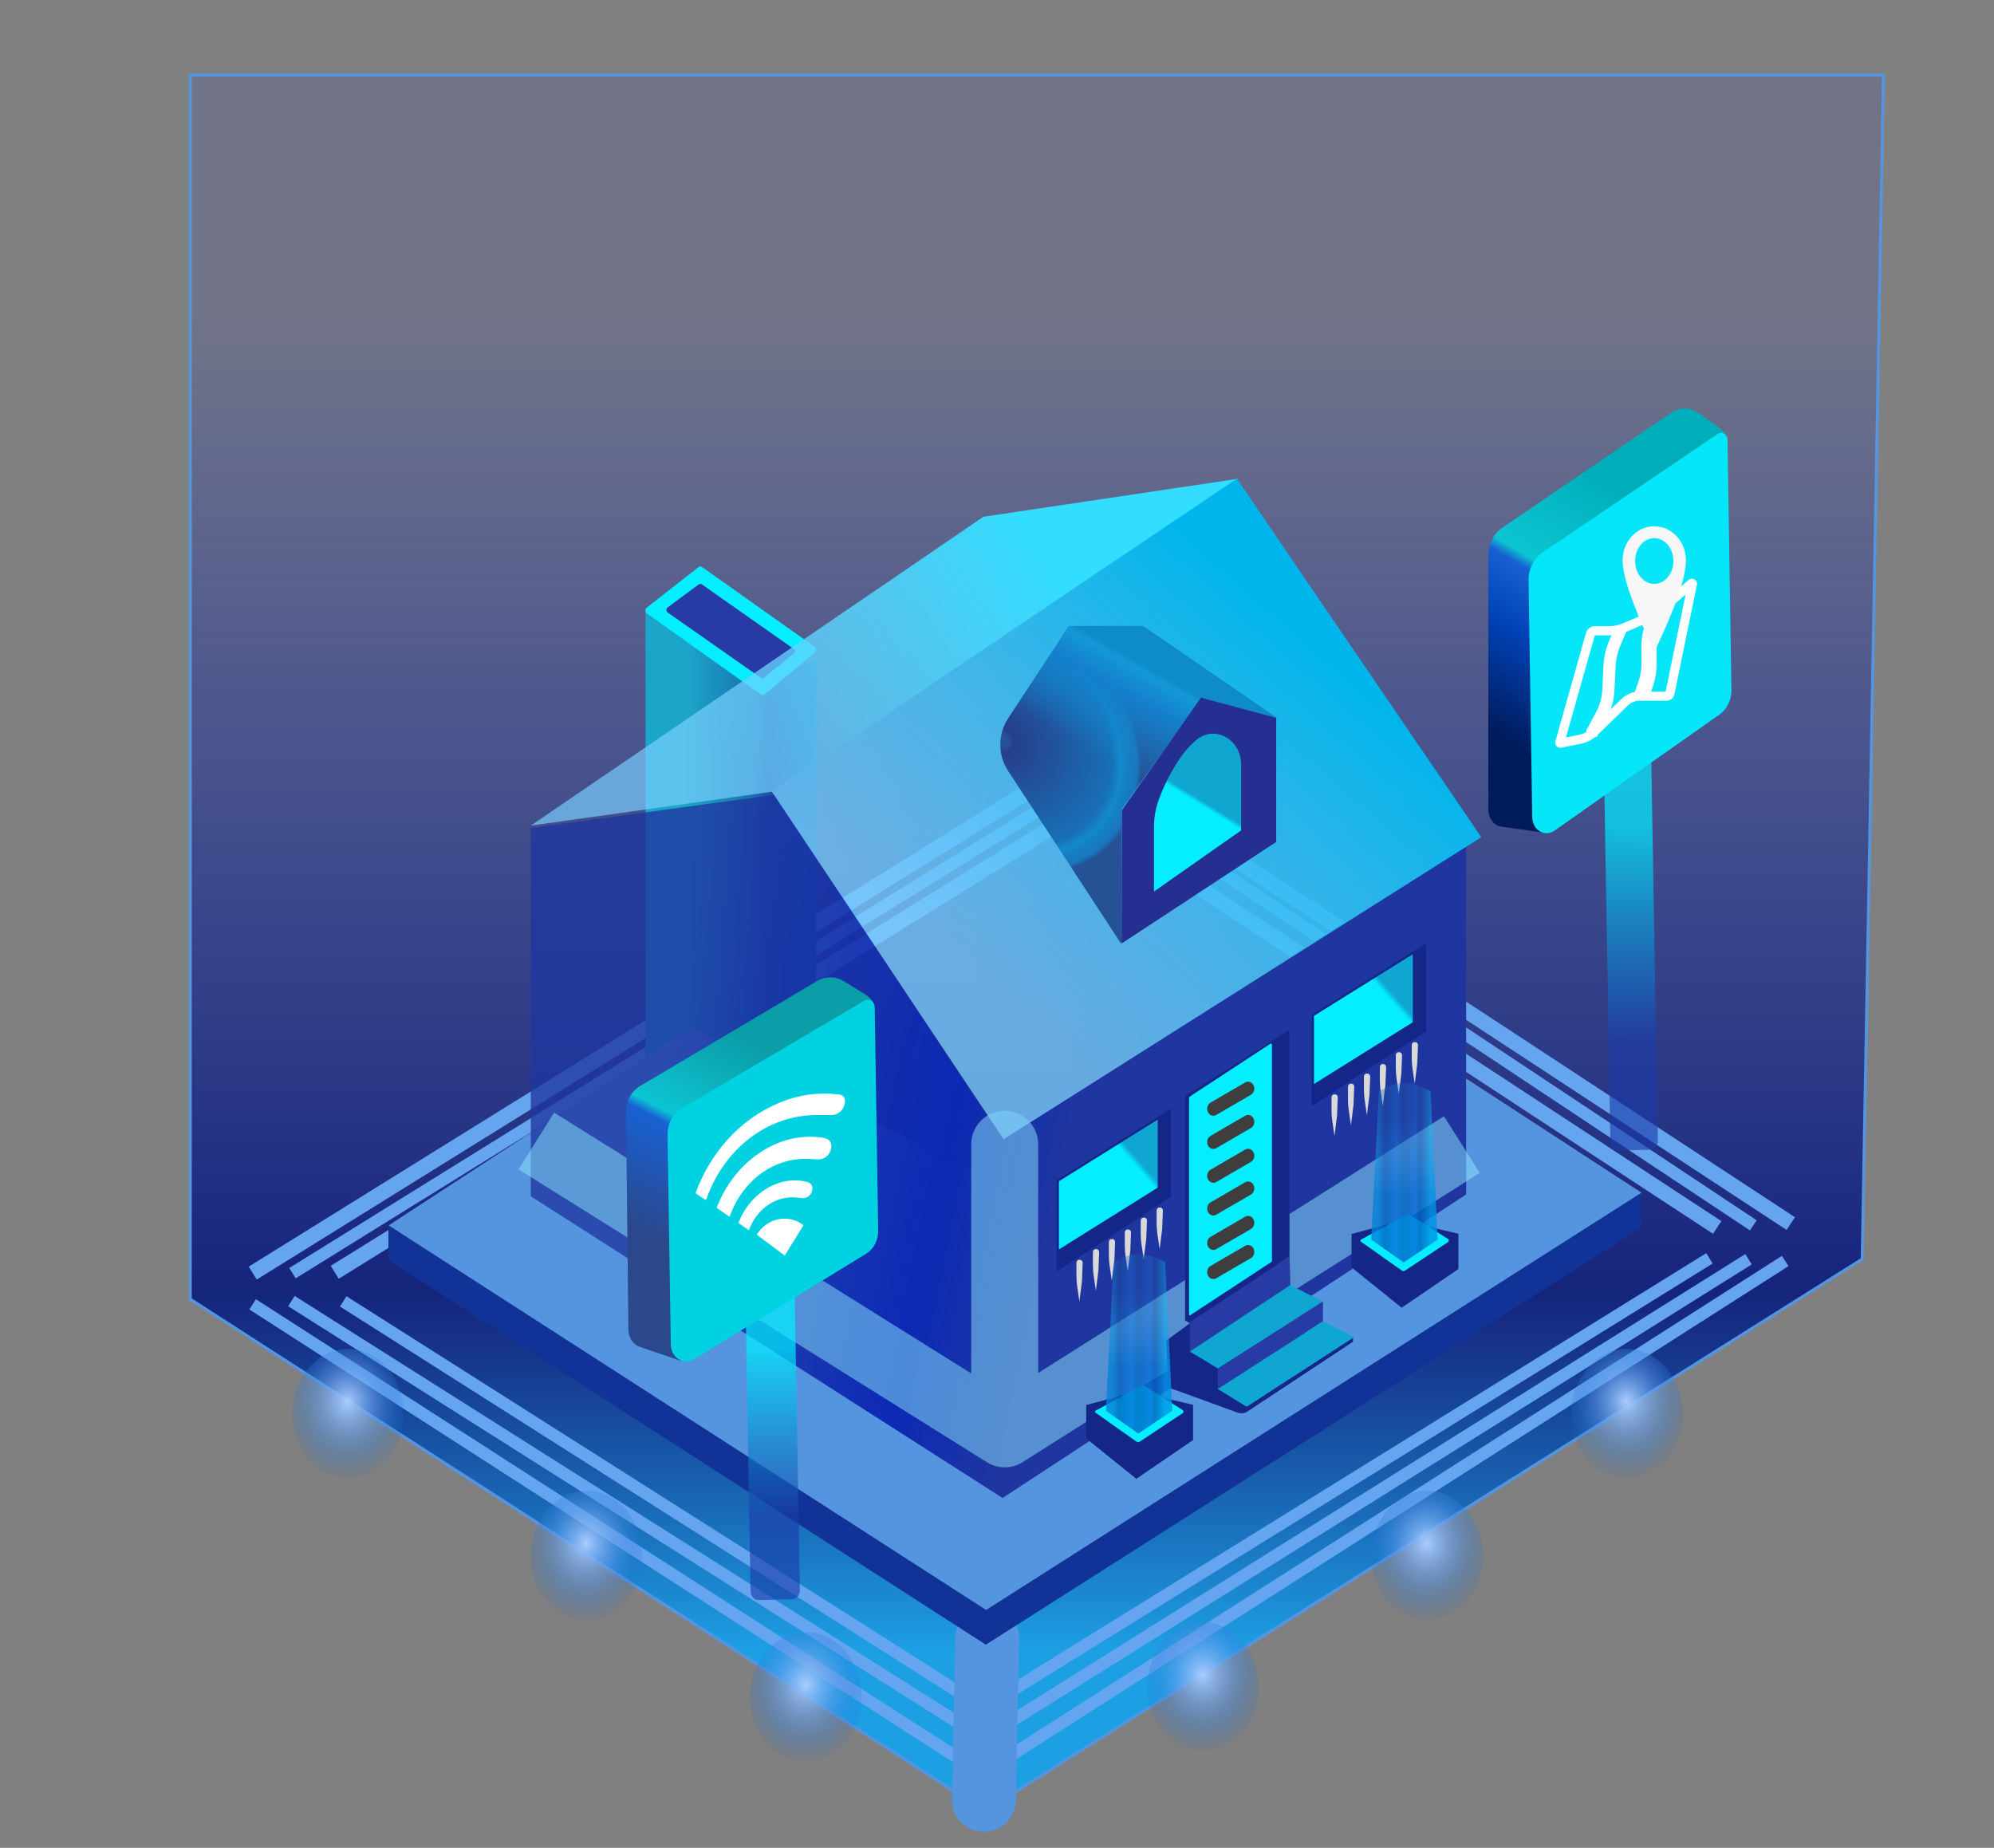 <svg width="655" height="607" viewBox="0 0 655 607" fill="none" xmlns="http://www.w3.org/2000/svg">
<rect x="0" y="0" width="655" height="607" fill="#808080" stroke="none"/>
<path d="M62.48 426.781V24.682H618.698L611.715 413.614L323.501 594.903L62.48 426.781Z" fill="url(#paint0_linear_323_2)" stroke="#5594DE"/>
<path d="M82.987 428.47L322.635 582.643L586.41 414.227" stroke="#65A4EF" stroke-width="4"/>
<path d="M95.728 427.398L323.018 571.135L574.368 413.643" stroke="#65A4EF" stroke-width="4"/>
<path d="M112.744 427.495L323.164 561.051L561.54 413.35" stroke="#65A4EF" stroke-width="4"/>
<path d="M83.015 418.203L355.25 249.16L588.244 401.935" stroke="#65A4EF" stroke-width="5"/>
<path d="M96.077 418.226L356.358 256.75L575.939 402.52" stroke="#65A4EF" stroke-width="4"/>
<path d="M109.952 417.935L354.875 266.031L564.072 403.204" stroke="#65A4EF" stroke-width="5"/>
<path d="M323.181 591.245L324.315 538.174" stroke="#5594DE" stroke-width="21" stroke-linecap="round"/>
<path d="M534.402 486.224C544.522 486.224 552.727 476.571 552.727 464.664C552.727 452.756 544.522 443.104 534.402 443.104C524.281 443.104 516.076 452.756 516.076 464.664C516.076 476.571 524.281 486.224 534.402 486.224Z" fill="url(#paint1_radial_323_2)"/>
<path d="M468.779 532.857C478.9 532.857 487.105 523.204 487.105 511.296C487.105 499.389 478.9 489.736 468.779 489.736C458.659 489.736 450.454 499.389 450.454 511.296C450.454 523.204 458.659 532.857 468.779 532.857Z" fill="url(#paint2_radial_323_2)"/>
<path d="M395.129 575.978C405.25 575.978 413.454 566.325 413.454 554.418C413.454 542.51 405.25 532.857 395.129 532.857C385.008 532.857 376.804 542.51 376.804 554.418C376.804 566.325 385.008 575.978 395.129 575.978Z" fill="url(#paint3_radial_323_2)"/>
<path d="M264.758 579.294C274.879 579.294 283.083 569.641 283.083 557.734C283.083 545.827 274.879 536.174 264.758 536.174C254.637 536.174 246.433 545.827 246.433 557.734C246.433 569.641 254.637 579.294 264.758 579.294Z" fill="url(#paint4_radial_323_2)"/>
<path d="M192.678 532.857C202.799 532.857 211.003 523.204 211.003 511.296C211.003 499.389 202.799 489.736 192.678 489.736C182.557 489.736 174.353 499.389 174.353 511.296C174.353 523.204 182.557 532.857 192.678 532.857Z" fill="url(#paint5_radial_323_2)"/>
<path d="M114.316 486.224C124.436 486.224 132.641 476.571 132.641 464.664C132.641 452.756 124.436 443.104 114.316 443.104C104.195 443.104 95.99 452.756 95.99 464.664C95.99 476.571 104.195 486.224 114.316 486.224Z" fill="url(#paint6_radial_323_2)"/>
<path d="M212.051 200.383L250.098 224.089L268.074 216.552V430.032L212.051 426.506V200.383Z" fill="url(#paint7_linear_323_2)"/>
<path d="M229.456 186.293C229.801 186.023 230.258 186.011 230.614 186.264L267.571 212.445C268.192 212.885 268.225 213.884 267.635 214.374L251.113 228.097C250.764 228.385 250.292 228.405 249.926 228.143L212.502 201.52C211.872 201.071 211.851 200.051 212.464 199.573L229.456 186.293Z" fill="#04EEFF"/>
<path d="M229.557 191.949C229.843 191.738 230.213 191.733 230.503 191.937L260.831 213.232C261.249 213.525 261.269 214.198 260.871 214.524L250.924 222.627C250.635 222.861 250.249 222.877 249.947 222.664L219.307 201.186C218.769 200.809 218.759 199.937 219.288 199.547L229.557 191.949Z" fill="#283AA4"/>
<path d="M323.835 540.271L127.579 413.935V402.521L227.234 348.962L331.95 403.204L436.754 336.572L539.114 391.887V403.204L323.835 540.271Z" fill="#113397"/>
<path d="M323.923 528.857L127.667 402.521L227.322 337.548L332.038 391.79L436.842 325.158L539.202 391.79L323.923 528.857Z" fill="#5594DE"/>
<path d="M174.352 392.96V271.989L254.633 261.062L329.331 374.229L481.606 277.452V392.374L329.331 492.078L174.352 392.96Z" fill="url(#paint8_linear_323_2)"/>
<path d="M330.029 471.006V375.888M176.186 374.814L330.029 471.006L176.186 374.814ZM480.21 375.985L330.029 471.006L480.21 375.985Z" stroke="#8EEBFF" stroke-opacity="0.5" stroke-width="22" stroke-linecap="round"/>
<path d="M423.055 338.561L389.459 359.875C389.35 359.943 389.282 360.072 389.282 360.212V433.62C389.282 433.694 389.319 433.761 389.376 433.794L391.289 434.91L423.411 412.88C423.514 412.807 423.577 412.682 423.577 412.546V338.9C423.577 338.602 423.289 338.414 423.055 338.561Z" fill="#152689"/>
<path d="M383.087 440.373L390.853 434.715L444.271 438.994C444.362 439.001 444.433 439.087 444.433 439.189V440.763L409.44 463.884L408.762 464.138C408.517 464.228 408.262 464.275 408.004 464.275C407.453 464.275 406.905 464.177 406.379 463.986L391.377 458.519L383.785 455.787L383.087 440.373Z" fill="#152689"/>
<path d="M423.578 412.764L391.028 434.199C390.922 434.269 390.857 434.398 390.857 434.536L390.855 443.861C390.855 444.005 390.993 444.101 391.109 444.035L408.481 434.312L423.761 423.128C423.864 423.052 423.923 422.923 423.92 422.787L423.578 412.764Z" fill="#283AA4"/>
<path d="M423.839 422.129L390.854 443.982L400.018 449.492C400.072 449.523 400.135 449.523 400.187 449.49L434.573 427.592L423.839 422.129Z" fill="#0FA6D2"/>
<path d="M434.572 427.494L400.192 449.526C400.082 449.597 400.016 449.725 400.016 449.866V456.273L434.572 434.017V427.494Z" fill="#283AA4"/>
<path d="M434.572 434.031L400.016 456.274L409.259 461.946C409.419 462.046 409.615 462.042 409.773 461.94L444.279 439.584C444.525 439.424 444.508 439.02 444.248 438.89L434.572 434.031Z" fill="#0FA6D2"/>
<path d="M417.291 342.867L390.763 360.262C390.656 360.332 390.592 360.461 390.592 360.599V431.933C390.592 432.085 390.738 432.179 390.854 432.103L417.645 414.535C417.752 414.465 417.818 414.336 417.818 414.197V343.203C417.818 342.902 417.525 342.713 417.291 342.867Z" fill="#04EEFF"/>
<path d="M409.041 355.573L397.636 362.199C396.637 362.78 396.248 364.155 396.767 365.272C397.286 366.388 398.516 366.823 399.515 366.243L410.92 359.617C411.919 359.037 412.308 357.661 411.789 356.545C411.27 355.428 410.039 354.993 409.041 355.573Z" fill="#3E3E3E"/>
<path d="M409.041 366.499L397.636 373.125C396.637 373.705 396.248 375.081 396.767 376.198C397.286 377.314 398.516 377.749 399.515 377.169L410.92 370.543C411.919 369.963 412.308 368.587 411.789 367.47C411.27 366.354 410.039 365.919 409.041 366.499Z" fill="#3E3E3E"/>
<path d="M409.041 377.62L397.636 384.246C396.637 384.826 396.248 386.202 396.767 387.319C397.286 388.435 398.516 388.87 399.515 388.29L410.92 381.664C411.919 381.084 412.308 379.708 411.789 378.591C411.27 377.475 410.039 377.04 409.041 377.62Z" fill="#3E3E3E"/>
<path d="M409.041 388.353L397.636 394.979C396.637 395.559 396.248 396.934 396.767 398.051C397.286 399.168 398.516 399.602 399.515 399.022L410.92 392.396C411.919 391.816 412.308 390.44 411.789 389.324C411.27 388.207 410.039 387.773 409.041 388.353Z" fill="#3E3E3E"/>
<path d="M409.041 399.669L397.636 406.295C396.637 406.875 396.248 408.251 396.767 409.367C397.286 410.484 398.516 410.919 399.515 410.339L410.92 403.713C411.919 403.132 412.308 401.757 411.789 400.64C411.27 399.524 410.039 399.089 409.041 399.669Z" fill="#3E3E3E"/>
<path d="M409.041 409.23L397.636 415.856C396.637 416.436 396.248 417.811 396.767 418.928C397.286 420.045 398.516 420.479 399.515 419.899L410.92 413.273C411.919 412.693 412.308 411.317 411.789 410.201C411.27 409.084 410.039 408.649 409.041 409.23Z" fill="#3E3E3E"/>
<path d="M323.048 169.749L174.352 271.208L253.499 260.087L406.821 157.262L323.048 169.749Z" fill="url(#paint9_linear_323_2)"/>
<path d="M486.58 275.013L406.297 157.262L253.499 259.989L329.68 374.229L486.58 275.013Z" fill="url(#paint10_linear_323_2)"/>
<path d="M331.114 236.045L351.146 205.65H375.406L419.299 235.796L394.603 229.064L368.424 265.941V309.634C368.424 309.822 368.21 309.902 368.11 309.75L331.086 253.129C327.756 248.039 327.768 241.122 331.114 236.045Z" fill="url(#paint11_radial_323_2)"/>
<path d="M331.114 236.045L351.146 205.65H375.406L419.299 235.796L394.603 229.064L368.424 265.941V309.634C368.424 309.822 368.21 309.902 368.11 309.75L331.086 253.129C327.756 248.039 327.768 241.122 331.114 236.045Z" fill="url(#paint12_linear_323_2)"/>
<path d="M419.212 276.575L368.689 309.766C368.573 309.842 368.427 309.748 368.427 309.598L368.512 266.136L394.517 229.162L419.08 235.761C419.158 235.78 419.212 235.86 419.212 235.95V276.575Z" fill="#242F91"/>
<path d="M379.071 292.866V271.535C379.071 268.485 379.611 265.467 380.66 262.653L380.808 262.251C382.667 257.256 385.133 252.57 388.134 248.324L388.26 248.146C389.114 246.939 390.07 245.828 391.115 244.827L392.512 243.493C398.48 237.782 407.694 242.523 407.694 251.307V272.77L379.071 292.866Z" fill="url(#paint13_linear_323_2)"/>
<path d="M347.045 387.691L384.657 364.18V393.154L347.57 417.395C347.338 417.547 347.045 417.36 347.045 417.058V387.691Z" fill="#152689"/>
<path d="M347.831 388.038L380.293 367.791V390.132L347.831 410.423V388.038Z" fill="url(#paint14_linear_323_2)"/>
<path d="M354.773 413.838H354.462C353.981 413.838 353.59 414.275 353.59 414.813V419.124C353.59 420.296 353.677 421.465 353.848 422.622L354.567 427.496L355.405 420.883L355.644 414.856C355.667 414.302 355.271 413.838 354.773 413.838Z" fill="#D9D9D9"/>
<path d="M360.183 410.324H359.873C359.391 410.324 359 410.761 359 411.3V415.61C359 416.783 359.087 417.951 359.258 419.108L359.977 423.982L360.815 417.37L361.054 411.343C361.077 410.789 360.681 410.324 360.183 410.324Z" fill="#D9D9D9"/>
<path d="M365.42 407.008H365.109C364.627 407.008 364.236 407.445 364.236 407.983V412.293C364.236 413.466 364.324 414.635 364.495 415.792L365.214 420.666L366.051 414.053L366.291 408.026C366.313 407.472 365.917 407.008 365.42 407.008Z" fill="#D9D9D9"/>
<path d="M370.655 403.887H370.344C369.863 403.887 369.472 404.324 369.472 404.862V409.172C369.472 410.345 369.559 411.514 369.73 412.671L370.449 417.545L371.287 410.932L371.526 404.905C371.549 404.351 371.152 403.887 370.655 403.887Z" fill="#D9D9D9"/>
<path d="M375.891 399.984H375.581C375.099 399.984 374.708 400.421 374.708 400.96V405.27C374.708 406.443 374.795 407.611 374.966 408.768L375.685 413.642L376.523 407.03L376.762 401.003C376.785 400.449 376.389 399.984 375.891 399.984Z" fill="#D9D9D9"/>
<path d="M381.127 396.668H380.816C380.334 396.668 379.943 397.105 379.943 397.644V401.954C379.943 403.126 380.031 404.295 380.202 405.452L380.921 410.326L381.758 403.714L381.998 397.686C382.02 397.132 381.624 396.668 381.127 396.668Z" fill="#D9D9D9"/>
<path d="M430.839 333.353L468.449 309.842V338.816L431.364 363.057C431.132 363.209 430.839 363.022 430.839 362.72V333.353Z" fill="#152689"/>
<path d="M431.625 333.698L464.087 313.451V335.792L431.625 356.084V333.698Z" fill="url(#paint15_linear_323_2)"/>
<path d="M438.565 359.498H438.256C437.775 359.498 437.384 359.935 437.384 360.474V364.784C437.384 365.956 437.469 367.125 437.64 368.282L438.361 373.156L439.199 366.544L439.438 360.517C439.461 359.962 439.063 359.498 438.565 359.498Z" fill="#D9D9D9"/>
<path d="M443.975 355.986H443.667C443.185 355.986 442.794 356.423 442.794 356.962V361.272C442.794 362.445 442.879 363.613 443.05 364.77L443.771 369.644L444.609 363.032L444.848 357.005C444.871 356.451 444.473 355.986 443.975 355.986Z" fill="#D9D9D9"/>
<path d="M449.212 352.668H448.903C448.421 352.668 448.03 353.105 448.03 353.644V357.954C448.03 359.126 448.116 360.295 448.287 361.452L449.008 366.326L449.845 359.714L450.084 353.686C450.107 353.132 449.709 352.668 449.212 352.668Z" fill="#D9D9D9"/>
<path d="M454.447 349.547H454.138C453.657 349.547 453.266 349.984 453.266 350.522V354.833C453.266 356.005 453.351 357.174 453.522 358.331L454.243 363.205L455.081 356.592L455.32 350.565C455.342 350.011 454.945 349.547 454.447 349.547Z" fill="#D9D9D9"/>
<path d="M459.683 345.645H459.375C458.893 345.645 458.502 346.082 458.502 346.62V350.93C458.502 352.103 458.587 353.272 458.759 354.429L459.479 359.303L460.317 352.69L460.556 346.663C460.579 346.109 460.181 345.645 459.683 345.645Z" fill="#D9D9D9"/>
<path d="M464.919 342.328H464.61C464.128 342.328 463.737 342.765 463.737 343.304V347.614C463.737 348.786 463.823 349.955 463.994 351.112L464.715 355.986L465.552 349.374L465.791 343.347C465.814 342.792 465.416 342.328 464.919 342.328Z" fill="#D9D9D9"/>
<path d="M244.861 425.701L261.057 425.348L262.747 522.39C262.775 524.005 261.626 525.34 260.18 525.371L249.218 525.611C247.772 525.642 246.579 524.356 246.549 522.741L244.861 425.701Z" fill="url(#paint16_linear_323_2)"/>
<path d="M205.64 365.329C205.602 361.766 207.345 358.482 210.162 356.812L268.414 322.263C271.175 320.624 274.495 320.657 277.24 322.349L284.329 326.718C285.387 327.369 286.279 328.31 286.923 329.451L283.752 347.068L224.032 369.953L230.027 437.642L227.671 444.764L224.348 446.791C224.018 446.992 223.629 447.035 223.268 446.912L210.138 442.412C207.951 441.663 206.447 439.423 206.419 436.873L205.64 365.329Z" fill="url(#paint17_linear_323_2)"/>
<path d="M219.274 372.754C219.218 369.164 220.97 365.851 223.811 364.175L283.99 328.674C285.488 327.79 287.299 328.986 287.329 330.878L288.474 404.202C288.523 407.377 286.997 410.315 284.507 411.841L227.867 446.565C224.525 448.614 220.417 445.949 220.351 441.688L219.274 372.754Z" fill="#00D2E1"/>
<path d="M263.962 402.448C262.758 401.549 261.403 400.915 259.979 400.585C258.555 400.253 257.087 400.234 255.66 400.524C254.234 400.815 252.874 401.412 251.663 402.28C250.45 403.149 249.408 404.271 248.595 405.584L257.771 412.446L263.962 402.448Z" fill="white"/>
<path d="M273.203 364.279H268.216C251.301 364.279 236.126 375.907 230.026 393.546C234.746 379.899 244.482 369.178 256.759 364.111L257.099 363.968C262.825 361.606 268.962 360.753 275.03 361.481L275.508 361.537C275.548 361.543 275.578 361.58 275.578 361.623C275.578 363.088 274.515 364.279 273.203 364.279Z" stroke="white" stroke-width="4"/>
<path d="M237.183 399.204C241.654 386.071 253.138 377.611 265.695 378.2L268.824 378.347C269.814 378.392 270.625 377.486 270.587 376.38C270.585 376.351 270.566 376.327 270.54 376.323L270.222 376.269C265.732 375.498 261.14 375.974 256.854 377.656C247.991 381.131 240.911 388.727 237.439 398.482L237.183 399.204Z" stroke="white" stroke-width="5"/>
<path d="M243.637 404.88C246.138 396.156 253.726 390.545 261.885 391.386L263.688 391.571C264.353 391.639 264.913 391.021 264.857 390.275C264.856 390.26 264.845 390.244 264.83 390.242L264.355 390.131C261.571 389.481 258.684 389.661 255.983 390.652C250.284 392.74 245.799 397.711 243.883 404.064L243.637 404.88Z" stroke="white" stroke-width="4"/>
<path d="M227.121 391.007L221.825 400.537L246.879 417.938L252.175 408.408L227.121 391.007Z" fill="#00D2E1"/>
<path d="M460.596 425.229L447.472 414.658V408.034L460.577 404.504L475.571 408.049V415.015L460.596 425.229Z" fill="#152689" stroke="#152689" stroke-width="7"/>
<path d="M447.041 407.868C446.811 407.706 446.83 407.321 447.074 407.189L462.569 398.715L475.658 406.997C476.009 407.218 476.014 407.78 475.669 408.01L461.459 417.434C461.176 417.621 460.823 417.616 460.548 417.419L447.041 407.868Z" fill="#04EEFF"/>
<path d="M452.969 358.425L455.92 357.006C459.228 355.416 462.964 355.354 466.312 356.837L469.898 358.425L472.254 407.203L461.085 414.715L450.438 407.203L452.969 358.425Z" fill="url(#paint18_linear_323_2)"/>
<path d="M452.969 358.425L455.92 357.006C459.228 355.416 462.964 355.354 466.312 356.837L469.898 358.425L472.254 407.203L461.085 414.715L450.438 407.203L452.969 358.425Z" fill="url(#paint19_linear_323_2)" fill-opacity="0.2"/>
<path d="M373.436 481.422L360.312 470.851V464.227L373.417 460.697L388.41 464.243V471.208L373.436 481.422Z" fill="#152689" stroke="#152689" stroke-width="7"/>
<path d="M359.88 464.061C359.65 463.899 359.667 463.515 359.914 463.382L375.408 454.908L388.498 463.191C388.847 463.411 388.852 463.973 388.506 464.203L374.296 473.627C374.015 473.815 373.663 473.809 373.385 473.612L359.88 464.061Z" fill="#04EEFF"/>
<path d="M365.809 414.618L368.76 413.2C372.067 411.61 375.804 411.547 379.152 413.03L382.738 414.618L385.094 463.397L373.924 470.909L363.278 463.397L365.809 414.618Z" fill="url(#paint20_linear_323_2)"/>
<path d="M365.809 414.618L368.76 413.2C372.067 411.61 375.804 411.547 379.152 413.03L382.738 414.618L385.094 463.397L373.924 470.909L363.278 463.397L365.809 414.618Z" fill="url(#paint21_linear_323_2)" fill-opacity="0.2"/>
<path d="M526.845 249.867L542.421 249.523L544.57 374.691C544.598 376.309 543.448 377.643 542.002 377.676L531.662 377.905C530.217 377.936 529.021 376.652 528.993 375.036L526.845 249.867Z" fill="url(#paint22_linear_323_2)"/>
<path d="M488.915 182.316C488.915 178.72 490.631 175.303 493.372 173.435L548.708 135.753C551.664 133.739 555.246 133.717 558.024 135.694L564.499 140.301C565.571 141.063 566.454 142.122 567.077 143.39L564.066 162.892L506.687 188.068L512.605 263.048L510.356 270.929L509.247 272.868C508.942 273.401 508.406 273.695 507.877 273.621L493.146 271.53C490.697 271.182 488.915 268.833 488.915 265.953V182.316Z" fill="url(#paint23_linear_323_2)"/>
<path d="M502.109 190.655C502.051 186.991 503.783 183.483 506.584 181.585L564.199 142.562C565.666 141.568 567.434 142.66 567.464 144.579L568.745 226.637C568.796 229.872 567.295 232.977 564.846 234.699L510.683 272.833C507.409 275.139 503.39 272.712 503.322 268.386L502.109 190.655Z" fill="#05E6F9"/>
<path d="M555.935 191.833L548.553 227.765C548.445 228.297 548.02 228.674 547.532 228.674H538.603C536.753 228.674 534.964 229.421 533.566 230.777L523.733 240.33C522.407 241.618 520.793 242.482 519.065 242.833L512.567 244.148C512.438 244.174 512.33 244.037 512.37 243.897L522.428 208.302C522.613 207.652 523.15 207.211 523.759 207.211H528.498C530.257 207.211 532.001 206.852 533.645 206.154L541.462 202.831C543.025 202.166 544.493 201.249 545.818 200.107L555.658 191.635C555.703 191.596 555.735 191.59 555.757 191.59C555.787 191.589 555.824 191.599 555.858 191.625C555.895 191.651 555.918 191.684 555.93 191.713C555.939 191.736 555.947 191.772 555.935 191.833Z" stroke="white" stroke-width="3"/>
<path d="M522.707 241.162L526.135 234.735C527.438 232.292 528.191 229.533 528.329 226.694L528.711 218.786C528.838 216.168 529.423 213.604 530.432 211.235L532.573 206.207" stroke="white" stroke-width="4"/>
<path d="M545.451 199.922L543.366 204.507C542.21 207.044 541.626 209.857 541.661 212.704L541.718 217.406C541.75 220.03 541.32 222.637 540.456 225.078L539.245 228.498" stroke="white" stroke-width="5"/>
<path d="M553.799 184.028C553.799 190.19 549.931 200.374 543.402 214.255C537.116 200.244 533.004 190.19 533.004 184.028C533.004 177.866 537.66 172.871 543.402 172.871C549.144 172.871 553.799 177.866 553.799 184.028Z" fill="#F7F7F7"/>
<path d="M549.688 184.288C549.688 188.444 546.873 191.812 543.402 191.812C539.929 191.812 537.115 188.444 537.115 184.288C537.115 180.132 539.929 176.764 543.402 176.764C546.873 176.764 549.688 180.132 549.688 184.288Z" fill="#05E6F9"/>
<defs>
<linearGradient id="paint0_linear_323_2" x1="334.523" y1="98.337" x2="334.523" y2="594.903" gradientUnits="userSpaceOnUse">
<stop stop-color="#0C25B8" stop-opacity="0.12"/>
<stop offset="0.658" stop-color="#02147B" stop-opacity="0.85"/>
<stop offset="0.894" stop-color="#1D9FE4"/>
</linearGradient>
<radialGradient id="paint1_radial_323_2" cx="0" cy="0" r="1" gradientUnits="userSpaceOnUse" gradientTransform="translate(534.244 460.352) rotate(90) scale(25.872 21.99)">
<stop stop-color="#AACCFF"/>
<stop offset="1" stop-color="#005FCF" stop-opacity="0"/>
</radialGradient>
<radialGradient id="paint2_radial_323_2" cx="0" cy="0" r="1" gradientUnits="userSpaceOnUse" gradientTransform="translate(468.622 506.984) rotate(90) scale(25.872 21.99)">
<stop stop-color="#AACCFF"/>
<stop offset="1" stop-color="#005FCF" stop-opacity="0"/>
</radialGradient>
<radialGradient id="paint3_radial_323_2" cx="0" cy="0" r="1" gradientUnits="userSpaceOnUse" gradientTransform="translate(394.972 550.106) rotate(90) scale(25.872 21.99)">
<stop stop-color="#AACCFF"/>
<stop offset="1" stop-color="#005FCF" stop-opacity="0"/>
</radialGradient>
<radialGradient id="paint4_radial_323_2" cx="0" cy="0" r="1" gradientUnits="userSpaceOnUse" gradientTransform="translate(264.601 553.422) rotate(90) scale(25.872 21.99)">
<stop stop-color="#AACCFF"/>
<stop offset="1" stop-color="#005FCF" stop-opacity="0"/>
</radialGradient>
<radialGradient id="paint5_radial_323_2" cx="0" cy="0" r="1" gradientUnits="userSpaceOnUse" gradientTransform="translate(192.521 506.984) rotate(90) scale(25.872 21.99)">
<stop stop-color="#AACCFF"/>
<stop offset="1" stop-color="#005FCF" stop-opacity="0"/>
</radialGradient>
<radialGradient id="paint6_radial_323_2" cx="0" cy="0" r="1" gradientUnits="userSpaceOnUse" gradientTransform="translate(114.159 460.352) rotate(90) scale(25.872 21.99)">
<stop stop-color="#AACCFF"/>
<stop offset="1" stop-color="#005FCF" stop-opacity="0"/>
</radialGradient>
<linearGradient id="paint7_linear_323_2" x1="265.98" y1="298.978" x2="219.553" y2="298.664" gradientUnits="userSpaceOnUse">
<stop stop-color="#0F61A3"/>
<stop offset="0.302" stop-color="#1D51A0"/>
<stop offset="0.411" stop-color="#1972B0"/>
<stop offset="0.882" stop-color="#1BA6C9"/>
</linearGradient>
<linearGradient id="paint8_linear_323_2" x1="418.69" y1="428.861" x2="210.709" y2="386.608" gradientUnits="userSpaceOnUse">
<stop offset="0.365" stop-color="#1F36A0"/>
<stop offset="0.547" stop-color="#0B29B4" stop-opacity="0.99"/>
<stop offset="1" stop-color="#1F36A0" stop-opacity="0.78"/>
</linearGradient>
<linearGradient id="paint9_linear_323_2" x1="337.01" y1="173.651" x2="230.267" y2="239.753" gradientUnits="userSpaceOnUse">
<stop stop-color="#33DDFF"/>
<stop offset="1" stop-color="#7ACFFF" stop-opacity="0.68"/>
</linearGradient>
<linearGradient id="paint10_linear_323_2" x1="410.312" y1="192.382" x2="305.944" y2="311.392" gradientUnits="userSpaceOnUse">
<stop stop-color="#00B5EB"/>
<stop offset="1" stop-color="#7BCEFF" stop-opacity="0.76"/>
</linearGradient>
<radialGradient id="paint11_radial_323_2" cx="0" cy="0" r="1" gradientUnits="userSpaceOnUse" gradientTransform="translate(328.981 243.015) rotate(40.773) scale(49.894 40.106)">
<stop offset="0.01" stop-color="#254F97"/>
<stop offset="0.05" stop-color="#2B488C"/>
<stop offset="0.089" stop-color="#293581"/>
<stop offset="0.785" stop-color="#196DB3"/>
<stop offset="0.855" stop-color="#128ACD"/>
<stop offset="0.875" stop-color="#1583C7"/>
<stop offset="0.967" stop-color="#1B73B9"/>
<stop offset="0.998" stop-color="#284A8D"/>
</radialGradient>
<linearGradient id="paint12_linear_323_2" x1="375.842" y1="198.724" x2="351.056" y2="242.137" gradientUnits="userSpaceOnUse">
<stop offset="0.342" stop-color="#0E8CC9"/>
<stop offset="0.382" stop-color="#1498D8"/>
<stop offset="0.557" stop-color="#1480CC"/>
<stop offset="1" stop-color="#1488CD" stop-opacity="0.12"/>
</linearGradient>
<linearGradient id="paint13_linear_323_2" x1="401.498" y1="246.624" x2="383.351" y2="276.231" gradientUnits="userSpaceOnUse">
<stop offset="0.501" stop-color="#0FA6D0"/>
<stop offset="0.544" stop-color="#04EEFF"/>
</linearGradient>
<linearGradient id="paint14_linear_323_2" x1="362.142" y1="394.229" x2="381.597" y2="377.086" gradientUnits="userSpaceOnUse">
<stop offset="0.604" stop-color="#04EEFF"/>
<stop offset="0.679" stop-color="#0FA6D1"/>
</linearGradient>
<linearGradient id="paint15_linear_323_2" x1="445.936" y1="339.889" x2="465.391" y2="322.746" gradientUnits="userSpaceOnUse">
<stop offset="0.604" stop-color="#04EEFF"/>
<stop offset="0.679" stop-color="#0FA6D1"/>
</linearGradient>
<linearGradient id="paint16_linear_323_2" x1="253.762" y1="442.518" x2="253.762" y2="499.198" gradientUnits="userSpaceOnUse">
<stop stop-color="#00EEFF" stop-opacity="0.71"/>
<stop offset="0.992" stop-color="#1A3AA7" stop-opacity="0.62"/>
</linearGradient>
<linearGradient id="paint17_linear_323_2" x1="253.665" y1="333.695" x2="203.458" y2="429.954" gradientUnits="userSpaceOnUse">
<stop offset="0.108" stop-color="#0B9EA9"/>
<stop offset="0.404" stop-color="#0CC5D2"/>
<stop offset="0.436" stop-color="#1861D2"/>
<stop offset="0.757" stop-color="#2B488C"/>
</linearGradient>
<linearGradient id="paint18_linear_323_2" x1="461.434" y1="358.425" x2="461.434" y2="407.984" gradientUnits="userSpaceOnUse">
<stop offset="0.187" stop-color="#2992F3" stop-opacity="0.19"/>
<stop offset="0.691" stop-color="#0073DD" stop-opacity="0.75"/>
</linearGradient>
<linearGradient id="paint19_linear_323_2" x1="470.422" y1="405.838" x2="451.137" y2="405.838" gradientUnits="userSpaceOnUse">
<stop offset="0.028" stop-color="#04EEFF"/>
<stop offset="0.202" stop-color="#0A2755"/>
<stop offset="0.283" stop-color="#1861D2"/>
<stop offset="0.491" stop-color="#0A2755" stop-opacity="0.726"/>
<stop offset="0.603" stop-color="#106FDC"/>
<stop offset="0.804" stop-color="#0A2755"/>
<stop offset="0.924" stop-color="#0FA6D1"/>
</linearGradient>
<linearGradient id="paint20_linear_323_2" x1="374.274" y1="414.618" x2="374.274" y2="464.177" gradientUnits="userSpaceOnUse">
<stop offset="0.187" stop-color="#2992F3" stop-opacity="0.19"/>
<stop offset="0.691" stop-color="#0073DD" stop-opacity="0.75"/>
</linearGradient>
<linearGradient id="paint21_linear_323_2" x1="383.262" y1="462.031" x2="363.976" y2="462.031" gradientUnits="userSpaceOnUse">
<stop offset="0.028" stop-color="#04EEFF"/>
<stop offset="0.202" stop-color="#0A2755"/>
<stop offset="0.283" stop-color="#1861D2"/>
<stop offset="0.491" stop-color="#0A2755" stop-opacity="0.726"/>
<stop offset="0.603" stop-color="#106FDC"/>
<stop offset="0.804" stop-color="#0A2755"/>
<stop offset="0.924" stop-color="#0FA6D1"/>
</linearGradient>
<linearGradient id="paint22_linear_323_2" x1="535.494" y1="271.474" x2="534.995" y2="344.091" gradientUnits="userSpaceOnUse">
<stop stop-color="#00EEFF" stop-opacity="0.71"/>
<stop offset="0.992" stop-color="#1A3AA7" stop-opacity="0.62"/>
</linearGradient>
<linearGradient id="paint23_linear_323_2" x1="535.104" y1="147.996" x2="475.215" y2="247.332" gradientUnits="userSpaceOnUse">
<stop offset="0.108" stop-color="#00AEBB"/>
<stop offset="0.404" stop-color="#0CC5D2"/>
<stop offset="0.436" stop-color="#1861D2"/>
<stop offset="0.596" stop-color="#0043B8"/>
<stop offset="0.886" stop-color="#001B5A"/>
</linearGradient>
</defs>
</svg>
